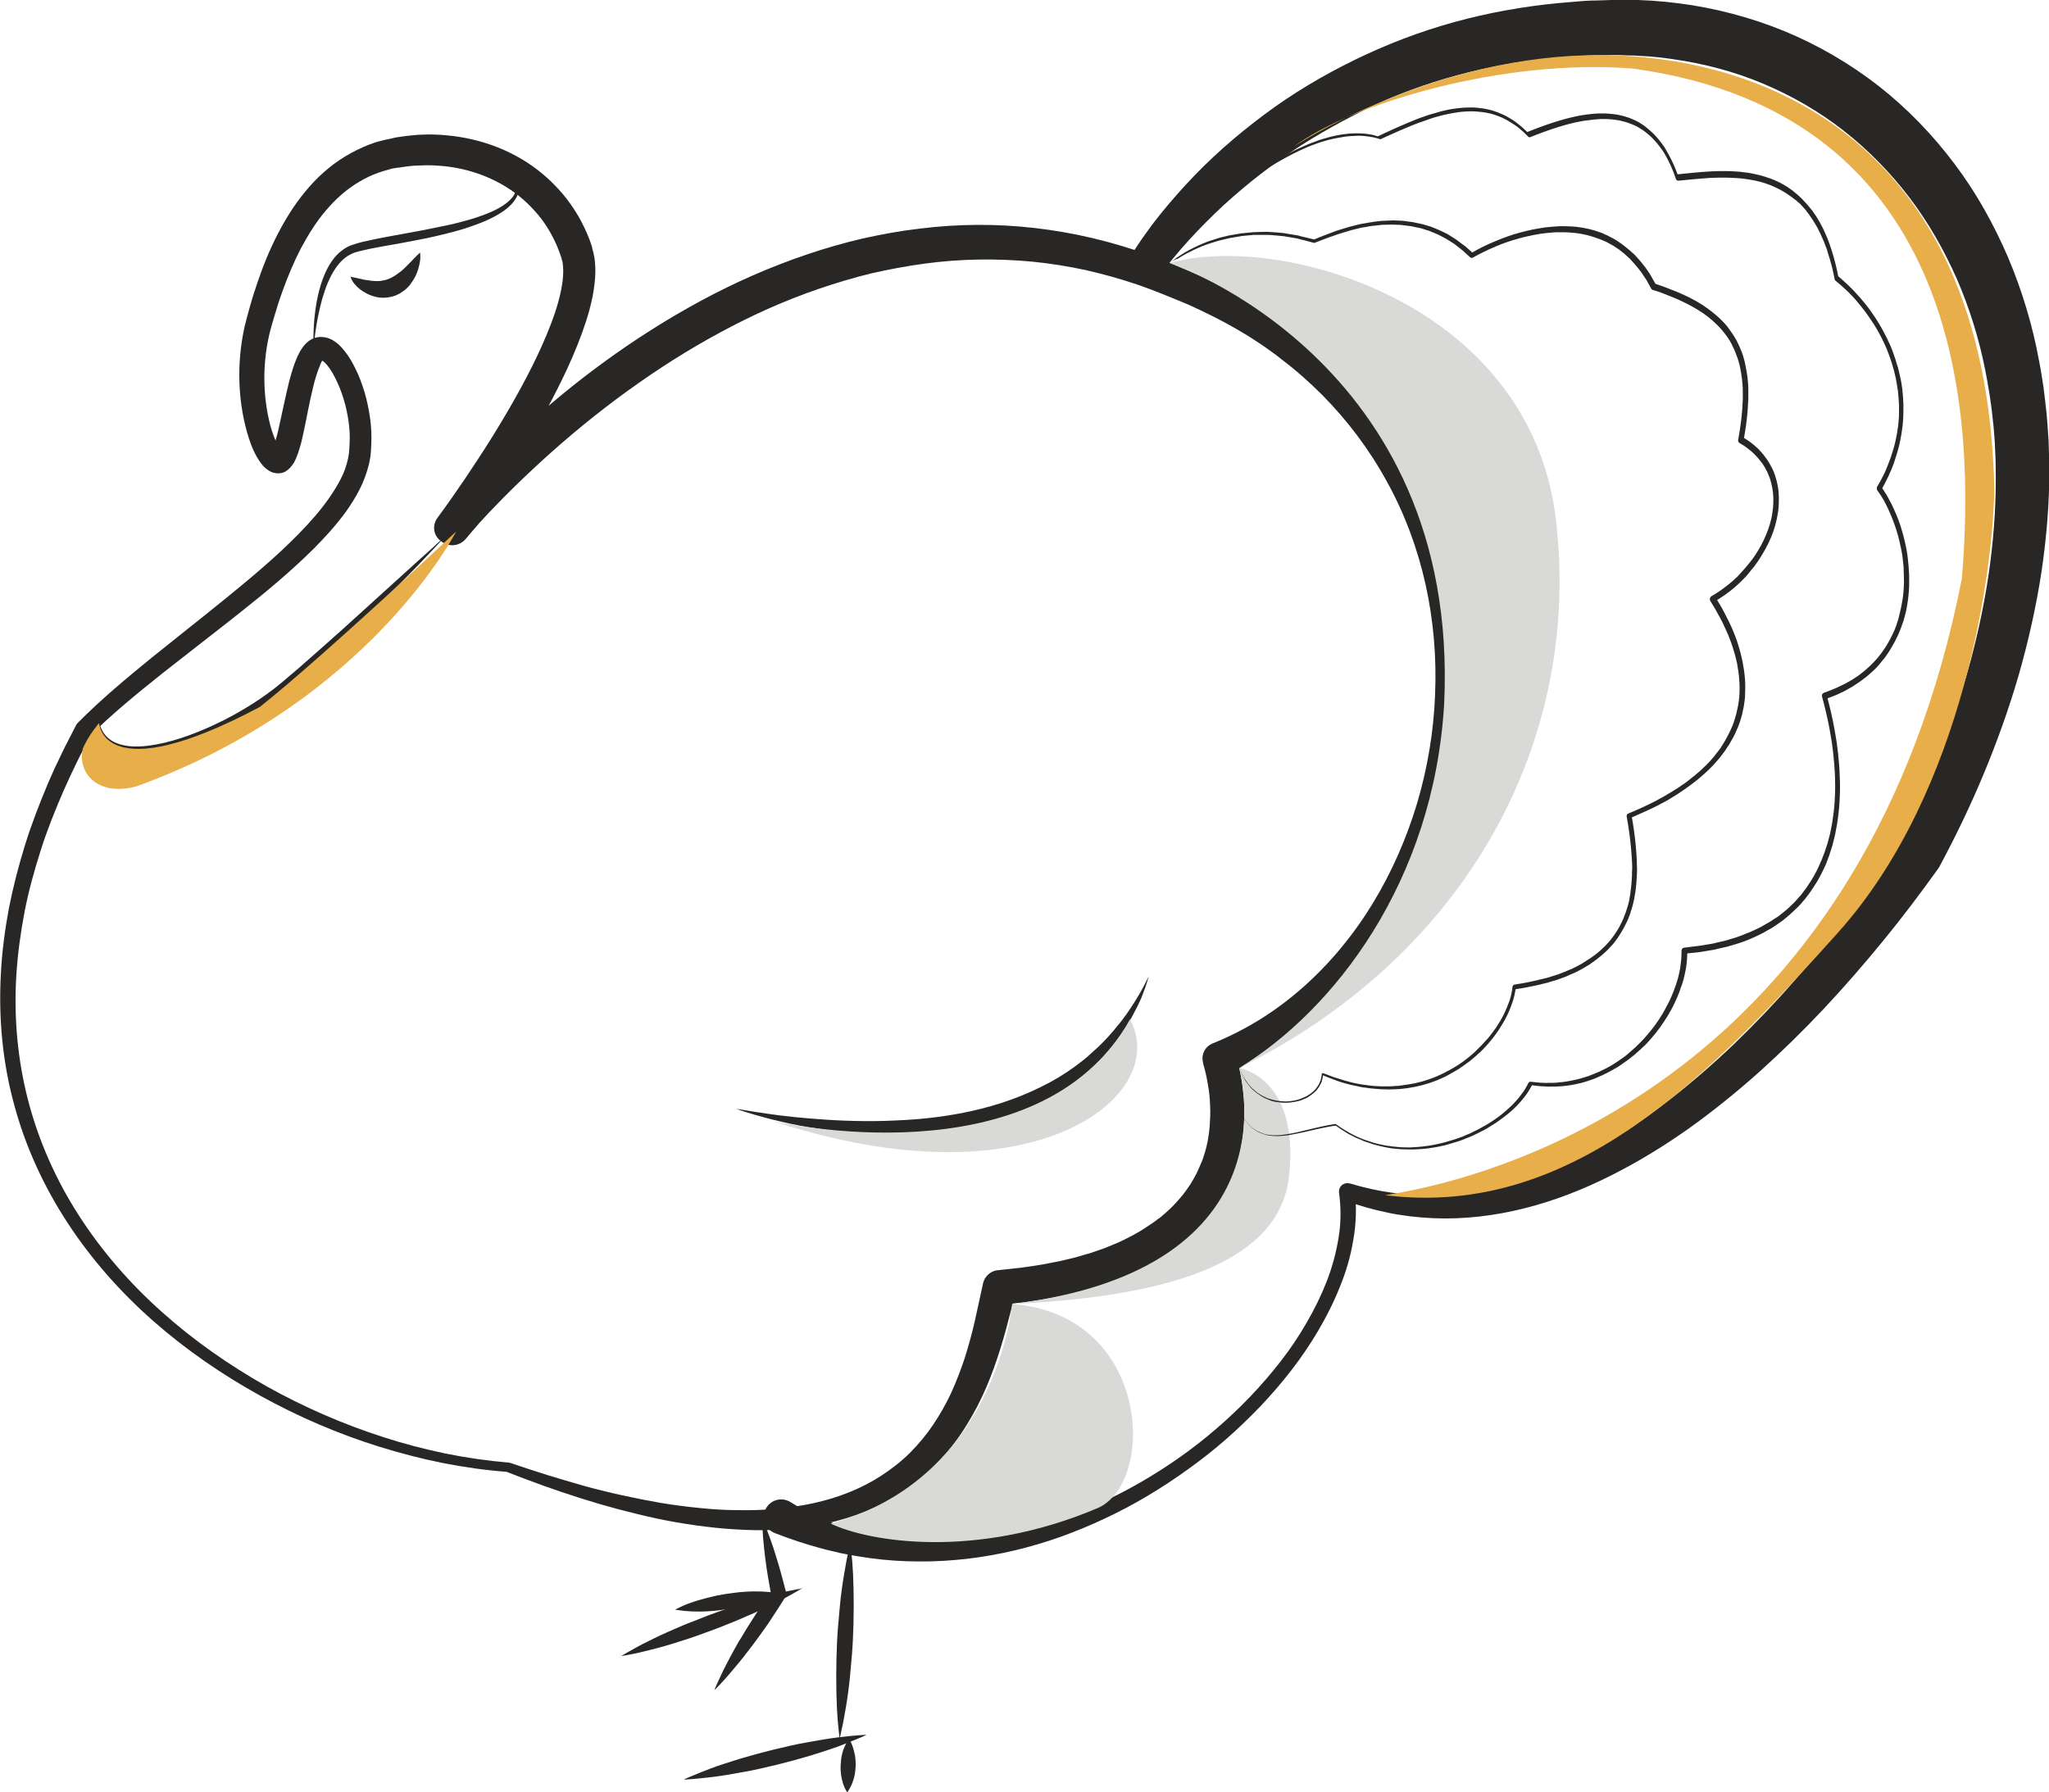 <svg xmlns="http://www.w3.org/2000/svg" xmlns:xlink="http://www.w3.org/1999/xlink" viewBox="0 0 926.2 810.3"><defs><path id="a" d="M0 0h926.2v810.3H0z"/></defs><clipPath id="b"><use xlink:href="#a" overflow="visible"/></clipPath><path clip-path="url(#b)" fill="#282726" d="M197.9 233.9c1.4-1.8 2.8-3.4 4.2-5.1 1.4-1.7 2.8-3.3 4.3-4.9 2.9-3.2 5.8-6.4 8.8-9.5 5.9-6.2 12.1-12.2 18.4-18.1 12.6-11.7 25.8-22.7 39.7-32.8 13.9-10.1 28.5-19.4 43.7-27.6 15.2-8.2 31.1-15.2 47.6-20.8 8.2-2.8 16.6-5.2 25.1-7.2 8.5-1.9 17.1-3.5 25.8-4.5 17.3-2.2 35-2.3 52.3-.3 8.7 1 17.3 2.5 25.8 4.5s16.9 4.5 25.1 7.4c8.2 3 16.3 6.4 23.9 9.8 8 3.7 15.7 7.9 23.1 12.5 14.8 9.3 28.2 20.8 39.7 33.8 11.5 13.1 21 27.8 28.4 43.4 7.4 15.6 12.6 32.1 15.9 48.9 3.2 16.8 4.6 33.9 4 51-.3 8.5-1.1 17.1-2.3 25.5-1.3 8.4-3 16.8-5.3 25.1-4.5 16.5-10.8 32.6-19.1 47.7-8.3 15.1-18.5 29.2-30.7 41.7-6.1 6.3-12.6 12.1-19.6 17.4-7 5.3-14.4 10.2-22.2 14.5l4.2-9.3c1.1 3.7 1.9 7.4 2.5 11.2.6 3.8 1 7.6 1.2 11.4.2 3.8 0 7.7-.3 11.6-.2 1.9-.4 3.9-.8 5.8-.2 1-.3 1.9-.5 2.9l-.7 2.9-.3 1.4-.4 1.4-.9 2.8c-.3.9-.7 1.8-1 2.8-.4.9-.7 1.9-1.1 2.7-.8 1.8-1.6 3.6-2.6 5.3l-1.4 2.6c-.5.8-1 1.7-1.6 2.5-.5.8-1 1.7-1.6 2.5l-1.8 2.4c-1.1 1.6-2.5 3-3.7 4.5-2.6 2.9-5.4 5.6-8.4 8.1l-1.1.9-1.2.9-2.3 1.7c-1.5 1.2-3.2 2.2-4.8 3.2-.8.5-1.6 1.1-2.4 1.5l-2.5 1.4c-1.7.9-3.3 1.9-5 2.6-1.7.8-3.4 1.7-5.1 2.4l-5.2 2.1c-1.7.7-3.5 1.3-5.2 1.9l-2.6.9c-.9.3-1.8.5-2.7.8l-5.3 1.5c-1.8.5-3.6.9-5.3 1.3-3.6.9-7.1 1.5-10.7 2.2-1.8.4-3.6.6-5.4.9l-5.4.8-10.8 1.2 6.9-5.9c-1.5 5.4-2.9 11.3-4.5 17.1-1.6 5.8-3.4 11.7-5.5 17.5-2.1 5.8-4.5 11.5-7.4 17.1-2.9 5.5-6.1 10.9-9.9 16-3.7 5.1-8 9.8-12.7 14.1-4.7 4.3-9.8 8-15.2 11.2-10.9 6.4-22.9 10.5-35 12.6-6.1 1.1-12.2 1.7-18.2 2-6.1.3-12.2.2-18.2-.2-6-.3-12-1-18-1.8-3-.4-5.9-.9-8.9-1.4-3-.5-5.9-1.1-8.8-1.7-2.9-.6-5.8-1.3-8.7-2l-8.7-2.2c-2.9-.8-5.8-1.6-8.6-2.4-2.8-.9-5.7-1.7-8.5-2.6-5.7-1.8-11.3-3.7-16.9-5.7l-8.4-3.1-8.3-3.2.6.1c-9.8-.7-19.5-2.1-29.2-4-9.6-1.9-19.1-4.4-28.5-7.3-18.7-5.8-36.8-13.6-54-23.1-17.2-9.5-33.5-20.7-48.3-33.7-14.8-13-28-27.9-38.8-44.4-10.8-16.5-19.2-34.7-24.3-53.9C1.1 480-.7 460 .4 440.2c.5-9.9 1.8-19.7 3.6-29.4 1.9-9.7 4.4-19.3 7.3-28.7 2.9-9.4 6.5-18.6 10.3-27.7l3-6.8 3.2-6.7 1.6-3.3 1.7-3.3 3.4-6.6c.2-.3.4-.6.7-.9 10.5-10.6 21.8-20 33.2-29.3 11.4-9.2 22.9-18.2 34.2-27.4 11.3-9.2 22.4-18.5 32.4-28.7 5-5.1 9.7-10.4 13.7-16.1 1.9-2.8 3.8-5.7 5.3-8.7 1.6-3 2.6-6.1 3.3-9.1l.4-2.3c.1-.8.1-1.5.2-2.3.1-1.8.2-3.8.2-5.2 0-3.3-.4-6.7-1-10-1.2-6.6-3.5-13.3-6.7-18.9-.8-1.4-1.7-2.7-2.6-3.8-.9-1.1-2-1.9-2.4-2.1 0 0-.1 0-.1-.1h.3c.1 0 .2 0 .2-.1.1 0 .1 0 .2-.1s.1 0 .1 0 0-.1 0 0-.1.1-.2.3c0 .1-.1.2-.2.2-.1.1.1-.1 0 0l-.1.1-.2.3-.3.6c-.1.2-.1.3-.2.5-.1.3-.3.6-.4 1-1.2 2.9-2.2 6.2-3 9.6-.8 3.4-1.6 6.9-2.3 10.5-.7 3.6-1.4 7.2-2.2 10.8-.4 1.8-.8 3.7-1.4 5.6-.3 1-.6 1.9-.9 2.9l-.6 1.5c-.2.6-.4 1.1-.7 1.6l-.4.9-.6.9c-.2.3-.5.7-.8 1l-.4.5-.6.6c-.2.2-.4.4-.7.6l-.6.4-.1.1c-.5.3-1.2.6-1.7.7-.5.1-1 .2-1.4.2-2 .1-3.4-.5-4.4-1.1-1-.6-1.7-1.2-2.2-1.7-.6-.5-1-1.1-1.4-1.6-.8-1-1.4-2-2-3-2.2-3.9-3.4-7.6-4.5-11.4-2.1-7.6-3.2-15.3-3.4-23.1-.2-7.7.5-15.5 2.1-23.2.2-1 .4-1.9.7-2.9l.7-2.8c.5-1.7 1-3.6 1.5-5.4 1-3.6 2.2-7.2 3.4-10.7 2.4-7.1 5.3-14.2 8.8-21 3.5-6.8 7.6-13.5 12.6-19.5 5-6.1 11-11.6 17.9-15.8 3.5-2.1 7.1-3.9 10.9-5.4 1.9-.7 3.8-1.4 5.8-1.8 1-.3 2-.5 3-.7l1.5-.3.7-.2.5-.1.3-.1 2.7-.4c.9-.1 2-.3 3-.4l3-.3c1-.1 2-.2 2.9-.2 3.9-.2 7.9-.1 11.8.3 15.7 1.4 31.4 7.3 43.7 17.8 3.1 2.6 5.9 5.5 8.6 8.6 2.6 3.1 4.9 6.4 7 9.9 2 3.5 3.8 7.2 5.2 10.9l1 2.9.1.4c.1.2 0-.1.1.4v.2l.2.7.2.7c.1.2.1.6.2.9.1.6.3 1.4.4 1.9l.2 1.7c.1 1.1.2 2.3.2 3.3.1 4.4-.5 8.5-1.2 12.4-.8 3.9-1.8 7.7-3 11.4-2.4 7.4-5.3 14.4-8.4 21.2-6.3 13.6-13.6 26.6-21.3 39.2-3.9 6.3-7.8 12.6-11.9 18.7-4.1 6.2-8.2 12.2-12.6 18.4l-12.8-8.9zm-.2.3c4.2-5.7 8.4-11.7 12.4-17.6 4-6 8-12 11.8-18.1 7.6-12.2 14.8-24.7 20.9-37.5 3-6.4 5.8-12.9 8-19.4 1.1-3.3 2-6.5 2.7-9.8.7-3.2 1.1-6.4 1.1-9.3 0-.7-.1-1.4-.1-2.1l-.1-1c0-.3-.1-.5-.1-.8 0-.1 0-.2-.1-.4l-.2-.7-.2-.7v-.2c.1.5 0 0 0 .1l-.1-.3-.8-2.3c-1.1-3.1-2.5-6-4.1-8.9-1.6-2.8-3.4-5.5-5.5-8s-4.4-4.9-6.8-7c-9.9-8.6-22.7-13.8-36-15.1-3.3-.3-6.7-.5-10.1-.3-.8 0-1.7.1-2.5.1s-1.7.1-2.5.2-1.6.1-2.5.3l-2.7.4h-.3c.2 0 0 0 0 0h-.1l-.6.1-1.2.2c-.8.1-1.6.3-2.4.6-1.6.4-3.1.9-4.6 1.4-3.1 1.1-6 2.5-8.8 4.2-5.6 3.3-10.6 7.8-14.9 12.9-4.4 5.1-8 11-11.3 17.1-3.2 6.2-5.9 12.7-8.3 19.3-1.2 3.3-2.3 6.7-3.3 10.1l-1.5 5.1-.7 2.5c-.2.8-.4 1.6-.6 2.5-1.5 6.6-2.2 13.5-2.1 20.4.1 6.9 1 13.7 2.7 20.2.9 3.2 2 6.4 3.4 8.9.3.6.7 1.2 1 1.6.2.2.3.4.4.5.1.1.1.1-.1 0s-.8-.4-1.8-.4c-.2 0-.5 0-.8.1-.3.1-.8.3-1.1.5l.1-.1c-.1.1.5-.3-.3.2-.1 0-.1.1-.2.1l-.1.1.1-.1.1-.2.2-.4c.5-1 1.1-2.6 1.5-4.2.5-1.6.9-3.3 1.3-5 .8-3.4 1.5-7 2.3-10.6.8-3.6 1.6-7.2 2.5-10.9 1-3.7 2-7.4 3.7-11.2.4-.9 1.1-2.2 1.5-2.9l.2-.3.1-.1s.2-.4.2-.3l.6-.9c.4-.6 1-1.2 1.6-1.8.3-.3.7-.6 1.1-.9.4-.3.8-.5 1.3-.8l1.5-.6c.5-.1 1.1-.2 1.6-.3 2.1-.2 4.1.3 5.5 1l.6.3.5.3.9.6c.5.4 1.1.8 1.5 1.2.4.4.9.8 1.3 1.3l1.1 1.3c1.4 1.7 2.6 3.5 3.6 5.3 2 3.6 3.6 7.2 4.8 10.9 1.3 3.7 2.2 7.5 2.9 11.4.7 3.9 1.1 7.7 1.1 11.8 0 2.2-.1 3.8-.2 5.7-.1 1.1-.1 2.1-.3 3.2l-.6 3.1c-1 4-2.4 7.9-4.2 11.4-1.8 3.6-3.9 6.8-6.1 10-4.5 6.2-9.6 11.8-14.9 17.1-10.6 10.5-22 19.9-33.5 29-11.5 9.1-23.1 18-34.5 27-11.4 9.1-22.6 18.2-32.8 28.3l.7-.9-3.4 6.4-1.7 3.2-1.6 3.2-3.1 6.5-3 6.6c-3.8 8.8-7.4 17.7-10.3 26.9-2.9 9.1-5.5 18.4-7.3 27.8-1.8 9.4-3.1 18.9-3.7 28.4-1.2 19.1.5 38.3 5.3 56.8s12.7 36.2 23.1 52.3c10.4 16.1 23.1 30.7 37.5 43.5 14.3 12.8 30.2 23.9 47 33.4 16.8 9.4 34.6 17.2 53 23.1 9.2 3 18.5 5.4 28 7.4 9.4 1.9 19 3.3 28.6 4.1.2 0 .3 0 .5.1h.1l8.4 2.8 8.4 2.7c5.6 1.7 11.3 3.4 16.9 5 2.8.8 5.7 1.5 8.5 2.2 2.8.7 5.7 1.4 8.6 2l8.6 1.8c2.9.5 5.7 1.1 8.6 1.6 2.9.5 5.8.9 8.7 1.3 2.9.4 5.8.7 8.7 1 5.8.6 11.6 1 17.4 1 5.8.1 11.5 0 17.3-.6 5.7-.5 11.4-1.3 16.9-2.5 11.1-2.4 21.7-6.5 30.9-12.5 4.6-3 9-6.4 12.9-10.3 3.9-3.9 7.4-8.1 10.5-12.7 3.1-4.6 5.8-9.4 8.2-14.5 2.3-5.1 4.3-10.3 6.1-15.7 1.7-5.4 3.2-10.9 4.5-16.5 1.3-5.6 2.4-11.3 3.8-17.4.8-3.2 3.5-5.5 6.7-5.8h.2c3.4-.4 6.8-.7 10.1-1.1l5-.7c1.7-.3 3.4-.5 5-.8 3.3-.7 6.7-1.2 9.9-2 1.6-.4 3.3-.8 4.9-1.2l4.8-1.4c.8-.2 1.6-.4 2.4-.7l2.3-.8c1.6-.6 3.2-1 4.7-1.7l4.6-1.9c1.5-.6 2.9-1.4 4.4-2.1 1.5-.7 2.9-1.5 4.3-2.3l2.1-1.2c.7-.4 1.3-.9 2-1.3 1.3-.9 2.7-1.7 4-2.7l1.9-1.4 1-.7.9-.8c2.4-2 4.7-4.2 6.7-6.5 1-1.2 2.1-2.3 3-3.6l1.4-1.9c.5-.6.8-1.3 1.3-1.9.4-.7.8-1.3 1.2-2l1.1-2c.8-1.3 1.3-2.8 2-4.2l.9-2.1c.3-.7.6-1.4.8-2.2l.7-2.2.3-1.1.3-1.1.5-2.3c.2-.8.3-1.5.4-2.3.3-1.5.4-3.1.6-4.7.2-3.1.4-6.3.2-9.5-.1-3.2-.4-6.4-1-9.5-.5-3.2-1.2-6.3-2.1-9.3l-.2-1.2c-.7-3.5 1.2-6.8 4.4-8.1 7.5-3 14.7-6.7 21.5-10.9 6.9-4.3 13.4-9.2 19.5-14.6 12.2-10.8 22.8-23.7 31.4-37.8 8.6-14.1 15.3-29.4 20.1-45.4 4.7-15.9 7.5-32.5 8.1-49.2.7-16.6-.7-33.4-4.3-49.6-3.6-16.2-9.4-31.9-17.4-46.4-7.9-14.5-17.9-27.8-29.4-39.4-5.8-5.8-11.9-11.2-18.4-16.1l-2.4-1.9-2.5-1.8c-1.7-1.2-3.3-2.4-5-3.5l-5.1-3.3-5.2-3.1c-7.1-4.1-14.4-7.7-21.7-11-7.9-3.3-15.3-6.4-23.1-9.1-7.7-2.6-15.6-4.8-23.5-6.6-8-1.7-16-3-24.1-3.8-16.2-1.5-32.5-1.3-48.7.9-8.1 1.1-16.1 2.6-24 4.4-7.9 1.9-15.8 4.3-23.5 6.9-15.5 5.3-30.5 12-45 19.9-14.5 7.8-28.4 16.7-41.8 26.4-13.4 9.7-26.2 20.2-38.5 31.4-6.1 5.6-12.1 11.3-17.9 17.2-2.9 3-5.8 5.9-8.6 9-1.4 1.5-2.8 3-4.1 4.6-1.3 1.5-2.7 3.1-3.9 4.6l-.1.1c-2.8 3.3-7.7 3.8-11.1 1-3.6-2.5-4.1-7.2-1.7-10.5"/><path clip-path="url(#b)" fill="#282726" d="M510.4 117c1.1-1.9 2.2-3.6 3.3-5.3 1.1-1.7 2.2-3.3 3.4-5 2.3-3.3 4.7-6.5 7.2-9.6C529.2 91 534.5 85 540 79.3c11-11.4 23.3-21.7 36.3-31 13-9.2 27-17.1 41.5-23.8 14.5-6.7 29.7-12.1 45.2-16 15.5-3.9 31.4-6.4 47.3-7.6l6-.5c2-.1 4-.2 6-.2l6-.2 3-.1h7.4l1.6.1 6.3.3 6.1.5c2 .2 4.1.5 6.1.7 8.1 1 16.2 2.6 24.2 4.7s15.8 4.7 23.4 7.8c15.3 6.3 29.7 14.7 42.7 24.8 13 10.2 24.5 22.1 34.4 35.3 9.9 13.1 17.9 27.6 24.3 42.5 6.3 15 11 30.6 13.9 46.5.8 4 1.4 7.9 2 11.9.5 4 1 8 1.4 12 .4 4 .6 8 .9 12 .1 4 .3 8 .3 12 .2 16-1.2 31.9-3.5 47.6-2.4 15.7-5.9 31.2-10.2 46.3-4.4 15.2-9.7 30-15.7 44.5s-12.8 28.6-20.2 42.4l-.1.2-.6.9c-7.9 11-16.1 21.9-24.7 32.4-8.6 10.5-17.5 20.8-26.8 30.7-9.3 9.9-19.1 19.5-29.2 28.6-10.2 9.1-20.8 17.7-32 25.7-11.2 7.9-22.9 15.1-35.3 21.3-12.3 6.2-25.3 11.3-38.8 14.7-13.5 3.4-27.4 5.1-41.3 4.5-6.9-.3-13.9-1.1-20.6-2.5-6.8-1.4-13.4-3.3-19.9-5.7l5-4.1c.9 7.5.6 15-.7 22.3-1.2 7.3-3.3 14.4-6.1 21.2-2.7 6.8-6 13.3-9.7 19.6-3.7 6.3-7.8 12.3-12.2 18-4.4 5.7-9.2 11.2-14.1 16.4-5 5.2-10.2 10.2-15.7 15-5.4 4.7-11.1 9.2-17 13.4-5.8 4.2-11.9 8.2-18.1 11.9-12.4 7.4-25.6 13.6-39.2 18.5-13.7 4.9-27.9 8.3-42.4 10-7.2.8-14.6 1.3-21.9 1.2-7.3 0-14.7-.5-22-1.5-3.7-.5-7.3-1.1-10.9-1.8-1.8-.3-3.6-.7-5.4-1.2l-2.7-.6-2.7-.7c-7.2-1.9-14.3-4.3-21.3-7-4.1-1.6-6.1-6.1-4.5-10.2 1.6-4.1 6.1-6.1 10.2-4.5.5.2.9.4 1.4.7 5.7 3.6 11.9 6.6 18.2 9.1l2.4.9 2.4.8c1.6.6 3.2 1.1 4.9 1.6 3.3 1 6.6 1.8 10 2.5 6.7 1.5 13.6 2.3 20.5 2.7 6.9.3 13.8.2 20.8-.5 13.8-1.3 27.5-4.3 40.8-8.8 13.3-4.4 26-10.3 38.2-17.3 12.1-7 23.7-15.1 34.3-24.3 10.6-9.1 20.4-19.3 29-30.4 4.3-5.5 8.2-11.3 11.7-17.4 3.5-6 6.6-12.3 9.1-18.7 2.5-6.4 4.3-13.1 5.4-19.9 1.1-6.7 1.1-13.6.2-20.2-.3-2.1 1.1-4 3.2-4.3.6-.1 1.1 0 1.6.1h.2c6.2 1.9 12.6 3.3 19 4.2 6.4.9 12.8 1.3 19.3 1.2 12.9-.2 25.6-2.4 38-6.2 12.3-3.8 24.2-9 35.5-15.3 11.3-6.3 22.1-13.6 32.4-21.6 10.3-8 20.2-16.6 29.7-25.7 9.4-9.1 18.5-18.6 27.1-28.5 8.6-9.9 17-20 25-30.5 8-10.4 15.7-21.2 23.1-32.1l-.7 1.1c6.7-13.4 12.8-27.1 18.2-41 5.4-13.9 10.1-28.1 14-42.4 3.8-14.4 6.8-28.9 8.7-43.5 1.9-14.6 2.8-29.3 2.5-44 0-3.7-.3-7.3-.4-11-.3-3.6-.5-7.3-1-10.9-.3-3.6-.9-7.2-1.4-10.8-.6-3.6-1.2-7.2-1.9-10.7-2.8-14.2-7.1-28-12.8-41.2-5.8-13.1-12.9-25.6-21.5-36.9-8.6-11.3-18.6-21.5-29.7-30.2-11.1-8.7-23.4-15.8-36.5-21.3-13-5.5-26.9-9.1-41-11.1-1.8-.2-3.5-.5-5.3-.7l-5.3-.5-5.2-.3-1.3-.1h-1.4l-2.9-.1-2.6-.1h-2.7l-5.5.1c-1.8 0-3.7 0-5.5.1l-5.5.3c-14.6.8-29.2 2.8-43.4 6s-28.2 7.6-41.7 13.3C613.4 51 600.4 57.9 588 65.8c-12.3 8-24 17-34.9 27-5.4 5-10.6 10.2-15.6 15.7-2.5 2.7-4.9 5.5-7.2 8.3l-1.7 2.1-1.7 2.2c-1.1 1.4-2.2 2.9-3.1 4.2l-.1.1c-2.4 3.6-7.3 4.5-10.9 2.1-3.4-2.4-4.4-6.9-2.4-10.5m-352 8.1s.7.2 1.9.4c1.2.3 2.7.6 4.5 1 1.8.3 3.8.6 5.7.6 1 0 1.9-.1 2.8-.3.9-.2 1.8-.4 2.6-.8.4-.1.8-.4 1.3-.6.4-.3.8-.4 1.2-.7.8-.5 1.6-1.1 2.4-1.7.4-.3.8-.6 1.2-1 .4-.3.8-.7 1.1-1l2.1-2.1c.7-.7 1.3-1.3 1.8-1.9l1.5-1.5c.8-.8 1.4-1.3 1.4-1.3s.1.7.1 1.9c0 .6 0 1.4-.2 2.2-.1.8-.3 1.8-.6 2.8-.1.5-.3 1-.5 1.6-.2.5-.4 1.1-.7 1.7-.2.6-.6 1.1-.9 1.7-.3.6-.7 1.1-1.1 1.7l-.6.9c-.2.3-.5.5-.7.8-.5.6-1.1 1.1-1.7 1.6-.6.5-1.3.9-2 1.4-.7.4-1.4.8-2.2 1.1-1.5.6-3.2.9-4.8 1-1.6.1-3.2-.1-4.6-.5-2.8-.7-5.1-2.1-6.8-3.4-1.7-1.4-2.8-2.8-3.4-3.8-.5-1.1-.8-1.8-.8-1.8"/><path clip-path="url(#b)" fill="#282726" d="M344.8 687.3c.6 1.3 1.2 2.6 1.7 4 .5 1.3 1 2.7 1.5 4 1 2.7 1.9 5.4 2.7 8.1 1.7 5.4 3.2 10.9 4.6 16.4.2.9.1 1.7-.4 2.4l-.1.2c-1.2 1.8-2.3 3.7-3.5 5.5-1.2 1.8-2.4 3.6-3.6 5.5-1.2 1.8-2.5 3.6-3.8 5.4-1.3 1.8-2.6 3.6-3.9 5.3-.7.9-1.3 1.8-2 2.6-.7.9-1.3 1.7-2 2.6-1.4 1.7-2.7 3.4-4.2 5.1-1.4 1.7-2.9 3.4-4.3 5-1.5 1.6-3 3.3-4.6 4.8.8-2.1 1.8-4.1 2.7-6.1.9-2 1.9-4 2.9-5.9 1-2 2.1-3.9 3.1-5.8.5-1 1.1-1.9 1.6-2.9s1.1-1.9 1.7-2.8c1.1-1.9 2.3-3.8 3.4-5.6 1.2-1.8 2.3-3.7 3.5-5.5 1.2-1.8 2.4-3.7 3.6-5.5 1.2-1.8 2.5-3.6 3.7-5.4l-.5 2.6c-1-5.6-2-11.2-2.7-16.8-.3-2.8-.7-5.7-.9-8.5-.1-1.4-.2-2.8-.3-4.3.1-1.5.1-2.9.1-4.4"/><path clip-path="url(#b)" fill="#282726" d="M362.6 718.1s-.3.2-.8.5c-.6.3-1.4.9-2.4 1.4-2.1 1.2-5.1 2.9-8.8 4.7-3.7 1.9-8 3.9-12.7 5.9-2.3 1-4.8 2.1-7.3 3.1s-5 2-7.6 3c-2.6.9-5.1 1.9-7.7 2.8-2.5.9-5 1.7-7.5 2.5-4.9 1.6-9.5 2.9-13.5 3.9s-7.3 1.8-9.7 2.2c-1.2.3-2.1.4-2.8.5-.6.1-1 .2-1 .2s.3-.2.8-.5c.6-.3 1.4-.9 2.4-1.4 2.1-1.2 5.1-2.9 8.8-4.7 3.7-1.9 8-3.9 12.7-5.9 2.3-1 4.8-2.1 7.3-3 2.5-1 5-2 7.6-3 2.6-.9 5.1-1.9 7.7-2.8 2.5-.9 5-1.7 7.5-2.5 4.9-1.6 9.5-2.9 13.5-3.9s7.3-1.8 9.7-2.2c1.2-.3 2.1-.4 2.8-.5.6-.3 1-.3 1-.3"/><path clip-path="url(#b)" fill="#282726" d="M305.2 727.8s.7-.4 1.9-1 3-1.4 5.1-2.1c2.1-.8 4.6-1.5 7.3-2.2 1.4-.3 2.8-.7 4.2-1 1.4-.3 2.9-.5 4.4-.8 1.5-.2 2.9-.4 4.4-.6 1.5-.2 2.9-.3 4.3-.4 2.8-.2 5.4-.2 7.7-.1s4.2.3 5.5.5c1.3.2 2.1.4 2.1.4s-.7.4-1.9 1-3 1.4-5.1 2.1c-2.1.8-4.6 1.5-7.3 2.2-1.4.3-2.8.7-4.2.9-1.4.3-2.9.5-4.4.8-1.5.2-2.9.4-4.4.6-1.5.2-2.9.3-4.3.4-2.8.2-5.4.2-7.7.1s-4.2-.3-5.5-.5c-1.4-.1-2.1-.3-2.1-.3m79.2-30s.1.3.1 1c.1.7.2 1.6.3 2.8.3 2.4.6 5.9.8 10.1.2 4.2.3 9 .3 14.2 0 2.6-.1 5.3-.1 8-.1 2.7-.2 5.5-.3 8.2-.2 2.8-.3 5.5-.6 8.2-.2 2.7-.5 5.4-.7 7.9-.5 5.2-1.2 10-1.9 14.1s-1.3 7.5-1.9 9.9c-.2 1.2-.5 2.1-.6 2.8-.2.6-.3 1-.3 1s-.1-.3-.1-1c-.1-.7-.2-1.6-.3-2.8-.3-2.4-.6-5.9-.8-10.1-.2-4.2-.3-9-.3-14.2 0-2.6.1-5.3.1-8 .1-2.7.2-5.5.3-8.2.2-2.8.3-5.5.6-8.2.2-2.7.5-5.4.7-7.9.5-5.2 1.2-10 1.9-14.1s1.3-7.5 1.9-9.9c.2-1.2.5-2.1.6-2.8.2-.6.3-1 .3-1"/><path clip-path="url(#b)" fill="#282726" d="M391.7 784.4s-.3.1-.9.4c-.6.3-1.4.7-2.5 1.1-2.2.9-5.3 2.2-9 3.6-3.8 1.4-8.2 2.8-13 4.3-2.4.7-4.9 1.4-7.4 2.1-2.5.7-5.1 1.3-7.7 2-2.6.6-5.2 1.2-7.7 1.8-2.6.6-5.1 1.1-7.5 1.5-4.9.9-9.5 1.7-13.5 2.2-4 .5-7.3.8-9.7 1-1.2.1-2.1.1-2.7.2h-1s.3-.1.9-.4c.6-.3 1.4-.7 2.5-1.1 2.2-.9 5.3-2.2 9-3.6 3.8-1.4 8.2-2.8 13-4.3 2.4-.7 4.9-1.4 7.4-2.1 2.5-.7 5.1-1.3 7.7-2 2.6-.6 5.2-1.2 7.7-1.8 2.6-.6 5.1-1.1 7.5-1.5 4.9-.9 9.5-1.7 13.5-2.2 4-.5 7.3-.8 9.7-1 1.2-.1 2.1-.1 2.7-.2h1"/><path clip-path="url(#b)" fill="#282726" d="M383.6 786s.1.1.2.3c.1.2.3.4.5.8.4.7.8 1.6 1.2 2.8.4 1.2.7 2.5 1 3.9.2 1.4.3 3 .3 4.5-.1 1.5-.2 3-.5 4.4-.3 1.4-.7 2.7-1.2 3.9-.5 1.1-1 2.1-1.4 2.7-.2.3-.4.6-.5.8-.1.2-.2.3-.2.3s-.1-.1-.2-.3c-.1-.2-.3-.4-.5-.8-.4-.7-.8-1.6-1.2-2.8-.4-1.2-.7-2.5-.9-3.9-.2-1.4-.3-3-.2-4.5.1-1.5.2-3 .5-4.4.3-1.4.7-2.7 1.2-3.8.5-1.1 1-2.1 1.4-2.7.2-.3.4-.6.5-.8-.1-.3 0-.4 0-.4m-50.9-284.7s.8.2 2.4.4c1.5.3 3.8.6 6.7 1.1 2.9.5 6.4.9 10.5 1.5 4.1.5 8.6 1 13.6 1.4 5 .4 10.4.8 16.1 1 5.7.2 11.8.3 18 .1 6.2-.2 12.6-.5 19.1-1.2 6.5-.7 13-1.7 19.4-3.1 6.4-1.4 12.8-3.2 18.8-5.4 6.1-2.2 11.8-4.8 17.2-7.7 5.4-2.9 10.3-6.2 14.7-9.7 1.1-.9 2.2-1.7 3.2-2.7l3-2.7c1-.9 1.9-1.8 2.8-2.7.9-.9 1.8-1.8 2.6-2.7 1.6-1.8 3.2-3.6 4.6-5.4 1.5-1.7 2.7-3.5 3.9-5.1 2.3-3.3 4.2-6.3 5.7-8.9.7-1.3 1.4-2.4 1.9-3.4s1-1.9 1.3-2.6c.7-1.4 1.1-2.1 1.1-2.1s-.3.8-.7 2.3c-.3.8-.5 1.7-.9 2.8-.4 1.1-.9 2.3-1.4 3.7-.5 1.4-1.3 2.9-2 4.5-.8 1.6-1.7 3.3-2.7 5.2-1.1 1.8-2.1 3.7-3.4 5.7-1.3 2-2.7 4-4.3 6-.8 1-1.6 2-2.5 3.1-.9 1-1.8 2-2.7 3.1-.9 1-2 2-3 3s-2.1 2-3.2 3-2.3 1.9-3.4 2.9c-1.2 1-2.4 1.9-3.6 2.9l-3.9 2.7c-1.3.8-2.7 1.8-4.1 2.6-5.6 3.3-11.6 6.3-18 8.7-6.4 2.4-13 4.3-19.7 5.7-6.7 1.4-13.5 2.4-20.2 3-6.7.6-13.3.7-19.7.6-6.4-.1-12.5-.6-18.3-1.1-5.8-.5-11.3-1.4-16.3-2.2-5-.8-9.6-1.8-13.6-2.8-4-.9-7.5-1.9-10.3-2.7-2.8-.8-5-1.5-6.5-2s-2.2-.8-2.2-.8"/><path clip-path="url(#b)" fill="#D9D9D8" d="M349.5 506.9s120 28 161.3-46c18.7 34.7-44 84.7-161.3 46m179.3-388s131.3 44 124 199.3c-4.7 80.7-50 138.7-92.7 164.7 103.3-51.3 154.7-148 143.3-247.3-11.3-99.3-125.3-130.7-174.6-116.7m31.3 364s27.3 90.7-102.7 106.7c56-2.7 120.7-13.3 125.3-58 4.8-44.7-22.6-48.7-22.6-48.7M457.5 589.6s-6.7 78.7-82 99.3c16.7 8 65.3 16.7 121.3-7.3 26-12.7 22.7-87.3-39.3-92"/><path clip-path="url(#b)" fill="#282726" d="M201.5 242.3s-.5.6-1.5 1.6c-1 1.1-2.4 2.6-4.3 4.6-3.7 4-9.1 9.6-15.7 16.2-3.3 3.3-6.9 6.9-10.7 10.6-3.8 3.7-7.9 7.7-12.1 11.7-4.3 4-8.6 8.1-13.2 12.2s-9.2 8.2-14 12.3c-4.8 4.1-10 7.7-15.3 10.9-5.3 3.2-10.8 6-16.1 8.4-5.4 2.4-10.8 4.4-16 5.8-5.2 1.5-10.3 2.5-15 2.9-4.7.4-9.2.1-13-1.1-1.9-.6-3.6-1.4-4.9-2.4-1.4-1-2.4-2.2-3.2-3.4-1.5-2.4-1.9-4.6-2-6.1-.1-.7-.1-1.3-.1-1.7v-.6s0 .2.1.6c0 .4.1.9.3 1.6.3 1.4.9 3.5 2.5 5.6 1.6 2.1 4.3 4 7.9 4.8 3.6.9 7.8.9 12.3.3 9.1-1.2 19.4-4.7 29.8-9.6 5.2-2.4 10.4-5.3 15.6-8.5 5.1-3.2 10.1-6.7 14.8-10.7 4.8-4 9.4-8 14-12.1s9.1-8 13.4-11.9c8.6-7.8 16.7-15.1 23.6-21.4 6.9-6.3 12.7-11.5 16.7-15.1 3.7-3.5 6.1-5.5 6.1-5.5m327.3-123.4c1.1-.9 2.2-1.8 3.4-2.6 1.2-.8 2.4-1.5 3.6-2.3 1.3-.7 2.5-1.4 3.8-2 1.3-.6 2.6-1.3 3.9-1.8 1.3-.5 2.6-1.1 4-1.5 1.4-.4 2.7-.9 4.1-1.3l4.2-1 4.2-.7 1.1-.2 1.1-.1 2.1-.2 2.1-.2c.7-.1 1.4 0 2.2-.1l4.3-.1c1.4.1 2.9.2 4.3.3l2.2.2c.7 0 1.4.2 2.1.3l4.3.7 1.1.2 1 .3 2.1.5 4.2 1h-.3l4.5-1.8c1.5-.6 3-1.1 4.5-1.7.8-.3 1.5-.6 2.3-.8l2.3-.7 2.3-.7c.8-.2 1.6-.4 2.3-.6 1.6-.4 3.1-.8 4.7-1 1.6-.3 3.2-.6 4.8-.8 1.6-.2 3.2-.4 4.8-.4 1.6-.1 3.2-.2 4.8-.1l2.4.1c.8 0 1.6.2 2.4.3l2.4.3 2.4.5c.8.2 1.6.3 2.4.5l2.3.7c1.6.4 3 1.1 4.5 1.7.8.3 1.5.7 2.2 1l2.2 1.1c1.4.8 2.7 1.7 4.1 2.6 1.3 1 2.6 2 3.9 2.9l3.6 3.2-1.1-.1c3.4-2 7-3.8 10.7-5.3 1.8-.8 3.7-1.5 5.6-2.2 1.9-.7 3.8-1.3 5.7-1.8 1.9-.5 3.8-1 5.8-1.4 2-.4 3.9-.7 5.9-1 2-.2 4-.4 6-.5 2-.1 4 0 6 .1 1 0 2 .2 3 .3 1 .1 2 .3 3 .5l1.5.3 1.5.4 1.5.4 1.4.5c1 .3 1.9.6 2.8 1.1.9.4 1.9.8 2.7 1.3.9.5 1.8.9 2.7 1.5l2.5 1.7 2.4 1.9c.8.6 1.5 1.3 2.3 2 .4.3.8.7 1.1 1l1 1.1c.7.8 1.4 1.5 2 2.3l1.9 2.4c.6.8 1.1 1.7 1.7 2.5l.8 1.3.7 1.3 1.5 2.6-.7-.6c1.8.6 3.6 1.2 5.4 1.9 1.8.7 3.6 1.4 5.3 2.1 3.5 1.5 7 3.2 10.2 5.2.8.5 1.6 1 2.4 1.6.8.6 1.6 1.1 2.3 1.7 1.5 1.2 3 2.4 4.4 3.8l1 1 1 1.1c.7.7 1.2 1.5 1.8 2.3.6.8 1.1 1.6 1.7 2.4.5.8 1 1.7 1.5 2.5.9 1.7 1.7 3.5 2.4 5.3l.5 1.4.4 1.4c.3.9.5 1.9.7 2.8.4 1.9.7 3.8 1 5.7.2 1.9.4 3.8.4 5.8v2.9c0 1 0 1.9-.1 2.9-.1 1.9-.2 3.8-.4 5.7-.2 1.9-.4 3.8-.7 5.7-.3 1.9-.6 3.8-.9 5.6l-.7-1.5 2.4 1.5c.8.5 1.5 1.1 2.3 1.7.8.6 1.5 1.3 2.2 1.9.7.6 1.3 1.4 2 2.1.6.7 1.2 1.5 1.8 2.3.6.8 1.1 1.6 1.6 2.4.5.9.9 1.7 1.4 2.6.4.9.8 1.8 1.1 2.7.6 1.8 1.1 3.7 1.4 5.6.2 1 .3 1.9.3 2.9l.1 1.4v1.4c0 1 0 1.9-.1 2.9 0 1-.2 1.9-.3 2.9-.3 1.9-.7 3.8-1.2 5.6-1 3.7-2.5 7.2-4.3 10.5-.9 1.7-1.9 3.3-2.9 4.9-.5.8-1.1 1.6-1.6 2.3-.5.8-1.1 1.5-1.7 2.2-.6.7-1.2 1.5-1.8 2.2l-.9 1.1-1 1c-.7.7-1.3 1.4-2 2-.7.6-1.4 1.3-2.1 1.9-1.4 1.2-2.9 2.4-4.5 3.5-.8.5-1.6 1.1-2.4 1.6l-2.4 1.5.5-2.1c1.4 2.3 2.8 4.5 4 6.9.6 1.2 1.2 2.4 1.8 3.5.6 1.2 1.1 2.4 1.7 3.6.5 1.2 1 2.4 1.5 3.7.5 1.2.9 2.5 1.3 3.8.4 1.3.8 2.6 1.1 3.8l.9 3.9c.5 2.6.9 5.3 1.1 7.9.2 2.7.1 5.4 0 8-.1 1.3-.3 2.7-.5 4-.3 1.3-.5 2.6-.8 3.9-.7 2.6-1.5 5.2-2.7 7.6l-.8 1.8c-.3.6-.6 1.2-1 1.8l-1 1.8c-.3.6-.7 1.1-1.1 1.7l-1.1 1.7c-.4.5-.8 1.1-1.2 1.6l-1.2 1.6c-.4.5-.9 1-1.3 1.5-1.7 2-3.6 3.9-5.6 5.7l-3 2.6-3.1 2.4c-1 .8-2.2 1.5-3.2 2.3-1.1.7-2.2 1.5-3.3 2.2l-3.4 2.1c-1.1.7-2.3 1.3-3.5 1.9-2.3 1.3-4.7 2.4-7.1 3.5-2.4 1.1-4.8 2.1-7.2 3.2l.8-1.4c.4 2.3.8 4.5 1.1 6.8.3 2.3.6 4.5.8 6.8.2 2.3.4 4.6.5 6.9 0 1.1 0 2.3.1 3.5 0 1.2 0 2.3-.1 3.5-.1 2.3-.3 4.6-.6 6.9l-.3 1.7-.3 1.7c-.2 1.1-.5 2.3-.8 3.4-.3 1.1-.7 2.2-1 3.3-.4 1.1-.8 2.2-1.3 3.3-1 2.1-2.1 4.2-3.4 6.2-.6 1-1.3 2-2 2.9l-1.1 1.4-1.2 1.3c-.4.4-.8.9-1.2 1.3l-1.3 1.2c-.8.8-1.7 1.5-2.7 2.3-.9.8-1.8 1.4-2.8 2.1-.5.3-.9.7-1.4 1l-1.5.9-1.5.9-1.5.8c-1 .5-2 1.1-3.1 1.5-1.1.4-2.1 1-3.2 1.4l-3.2 1.2c-1.1.4-2.2.7-3.3 1l-1.6.5-1.7.4c-1.1.3-2.2.6-3.3.8l-3.4.7c-2.2.5-4.5.8-6.8 1.2l.8-.9c-.3 2.3-.8 4.6-1.6 6.9-.8 2.2-1.6 4.4-2.7 6.4-1 2.1-2.3 4.1-3.5 6-.7.9-1.3 1.9-2 2.8-.7.9-1.4 1.8-2.2 2.7-.8.9-1.5 1.8-2.3 2.6-.8.8-1.6 1.7-2.5 2.4l-1.3 1.2-1.3 1.1c-.4.4-.9.7-1.3 1.1l-1.4 1c-.9.7-1.9 1.4-2.8 2-.9.7-1.9 1.2-2.9 1.8-1 .6-2 1.1-3 1.7-1 .6-2.1 1-3.1 1.5s-2.1.9-3.2 1.3-2.2.8-3.3 1.1c-.6.2-1.1.3-1.7.5l-1.7.4-1.7.4-1.7.3c-1.1.2-2.3.4-3.4.5-1.1.1-2.3.3-3.4.3-1.2 0-2.3.1-3.5.1l-3.5-.1c-2.3-.2-4.6-.3-6.9-.7l-1.7-.2-1.7-.4c-1.1-.3-2.3-.4-3.4-.7l-3.3-.9c-1.1-.3-2.2-.7-3.3-1.1l-1.6-.6c-.5-.2-1.1-.4-1.6-.6l-3.2-1.3.6-.3c-.1 1.1-.3 2.2-.6 3.2l-.3.8-.4.7c-.2.5-.5.9-.8 1.4-.3.5-.7.8-1 1.3-.4.4-.8.8-1.2 1.1-.8.7-1.7 1.3-2.6 1.9-.5.3-.9.5-1.4.7l-1.5.6c-1 .4-2 .6-3.1.8-1 .2-2.1.3-3.2.4h-1.6c-.5 0-1.1-.1-1.6-.1-.5-.1-1.1-.2-1.6-.2-.5-.1-1-.2-1.6-.3-.5-.1-1-.3-1.5-.5l-1.5-.6c-1-.4-1.9-.9-2.8-1.5-.9-.6-1.8-1.2-2.6-1.9-.4-.3-.8-.7-1.2-1.1-.4-.4-.8-.7-1.1-1.2-.7-.8-1.3-1.7-1.9-2.5-.5-.9-1.1-1.8-1.5-2.8-.5-.9-.8-1.9-1.2-2.9.4 1 .8 2 1.3 2.9.4 1 1 1.8 1.6 2.7.6.9 1.2 1.7 1.9 2.5.3.4.7.8 1.1 1.1.4.4.8.7 1.2 1.1.8.7 1.7 1.3 2.6 1.8.9.5 1.8 1 2.8 1.4.5.2 1 .4 1.5.5.5.1 1 .3 1.5.4l1.5.3c.5.1 1 .1 1.6.2.5 0 1 .1 1.6.1h1.6c1-.1 2.1-.2 3.1-.4s2-.5 3-.9c.5-.2 1-.4 1.4-.6.5-.2.9-.4 1.4-.7.9-.5 1.7-1.1 2.5-1.8.4-.3.7-.7 1.1-1.1.3-.4.7-.8.9-1.2.3-.4.6-.9.8-1.3l.3-.7.3-.7c.3-1 .5-2 .6-3 0-.2.2-.4.4-.4h.1l3.2 1.2c.5.2 1.1.4 1.6.6l1.6.5c1.1.3 2.2.7 3.2 1l3.3.9c1.1.3 2.2.5 3.3.7l1.7.3 1.7.2c2.2.4 4.5.5 6.8.6h3.4c1.1 0 2.3-.1 3.4-.2 1.1 0 2.2-.2 3.4-.4 1.1-.1 2.2-.3 3.3-.5l1.7-.3 1.6-.4 1.6-.4 1.6-.5c1.1-.3 2.1-.7 3.2-1.1 1.1-.4 2.1-.8 3.1-1.3s2.1-.9 3-1.5c1-.5 2-1 3-1.6 1-.6 1.9-1.1 2.9-1.8.9-.6 1.9-1.3 2.8-2l1.3-1c.4-.4.9-.7 1.3-1.1l1.3-1.1 1.2-1.2 2.4-2.4c.8-.8 1.5-1.7 2.3-2.5.8-.8 1.4-1.8 2.1-2.6.7-.9 1.3-1.8 2-2.7 1.2-1.9 2.4-3.8 3.4-5.8s1.8-4.1 2.6-6.2c.7-2.1 1.2-4.3 1.4-6.5.1-.4.4-.8.8-.9 2.2-.4 4.5-.7 6.7-1.2l3.3-.7c1.1-.3 2.2-.6 3.3-.8l1.6-.4 1.6-.5c1.1-.3 2.1-.7 3.2-1l3.1-1.2c1-.4 2-.9 3.1-1.3 1-.4 2-1 3-1.5l1.5-.8 1.4-.9 1.4-.9c.5-.3.9-.6 1.4-.9.9-.6 1.8-1.3 2.7-2 .9-.7 1.7-1.4 2.5-2.2l1.2-1.1c.4-.4.7-.8 1.1-1.2l1.1-1.2 1-1.3c.7-.9 1.3-1.8 1.9-2.7 1.2-1.8 2.2-3.8 3.1-5.8.4-1 .8-2.1 1.2-3.1.3-1.1.7-2.1 1-3.2.3-1.1.6-2.1.7-3.2l.3-1.6.2-1.7c.3-2.2.5-4.4.6-6.7 0-1.1 0-2.2.1-3.4 0-1.1 0-2.2-.1-3.4-.1-2.2-.3-4.5-.5-6.7s-.5-4.5-.8-6.7c-.3-2.2-.7-4.5-1.1-6.7-.1-.6.2-1.2.8-1.4 2.4-1 4.8-2 7.1-3.1s4.7-2.2 6.9-3.5c1.1-.6 2.3-1.2 3.4-1.9l3.3-2c1.1-.6 2.2-1.4 3.2-2.1 1.1-.7 2.1-1.4 3.1-2.2l3-2.4 2.9-2.5c1.9-1.8 3.7-3.5 5.3-5.5.4-.5.9-.9 1.2-1.5l1.2-1.5c.4-.5.8-1 1.1-1.5l1-1.6c.3-.5.7-1.1 1-1.6l.9-1.7c.3-.6.6-1.1.9-1.7l.8-1.7c1.1-2.3 1.8-4.7 2.5-7.2.3-1.2.5-2.5.8-3.7.2-1.3.4-2.5.5-3.8.2-2.5.2-5.1 0-7.6-.1-2.5-.6-5.1-1-7.6-.3-1.2-.6-2.5-.9-3.7-.4-1.2-.7-2.5-1.1-3.7-.4-1.2-.8-2.4-1.3-3.6-.4-1.2-1-2.4-1.5-3.6-.5-1.2-1.1-2.3-1.6-3.5-.6-1.1-1.1-2.3-1.8-3.4-1.2-2.3-2.5-4.5-3.9-6.7-.4-.7-.2-1.6.5-2.1l2.3-1.4c.8-.5 1.5-1 2.2-1.5 1.5-1.1 2.9-2.1 4.3-3.3.7-.6 1.4-1.2 2-1.8.7-.6 1.3-1.2 1.9-1.9l.9-1 .9-1c.6-.7 1.2-1.3 1.8-2.1.6-.7 1.1-1.4 1.7-2.1.5-.7 1.1-1.4 1.6-2.2 1-1.5 1.9-3 2.8-4.6 1.7-3.2 3.1-6.5 4.1-9.9.5-1.7.9-3.5 1.1-5.2.1-.9.3-1.8.3-2.7.1-.9.1-1.8.1-2.7v-1.3l-.1-1.3c0-.9-.2-1.8-.3-2.6-.3-1.7-.7-3.4-1.3-5.1-.3-.8-.7-1.6-1-2.4-.4-.8-.8-1.6-1.2-2.3-.5-.7-.9-1.5-1.5-2.2-.6-.7-1.1-1.4-1.7-2.1-.6-.6-1.2-1.3-1.8-1.9-.7-.6-1.3-1.2-2-1.7s-1.4-1.1-2.1-1.6l-2.3-1.4c-.5-.3-.7-.9-.6-1.4.3-1.8.7-3.7.9-5.5.3-1.8.5-3.7.7-5.5.2-1.9.3-3.7.4-5.6.1-.9.1-1.9.1-2.8v-2.8c0-1.9-.2-3.7-.4-5.5-.2-1.8-.5-3.6-.9-5.4-.2-.9-.4-1.8-.7-2.7l-.4-1.3-.5-1.3c-.6-1.7-1.4-3.4-2.2-5-.4-.8-.9-1.6-1.4-2.4-.5-.7-1-1.5-1.6-2.2-.6-.7-1.1-1.5-1.7-2.1l-.9-1-1-1c-1.3-1.3-2.7-2.5-4.1-3.6-.7-.5-1.5-1.1-2.2-1.6-.8-.5-1.5-1-2.3-1.5-3.1-1.9-6.5-3.6-9.9-5.1-1.7-.7-3.4-1.4-5.2-2.1-1.7-.7-3.5-1.3-5.3-1.8-.3-.1-.6-.3-.7-.6L745 128l-.7-1.3-.8-1.2c-.5-.8-1.1-1.6-1.6-2.4l-1.8-2.3c-.6-.8-1.3-1.4-1.9-2.2l-1-1.1c-.3-.4-.7-.7-1-1-.7-.6-1.4-1.3-2.1-1.9l-2.3-1.8-2.4-1.6c-.8-.5-1.7-.9-2.5-1.4-.8-.5-1.7-.8-2.6-1.2-.9-.4-1.8-.7-2.7-1l-1.4-.5-1.4-.4-1.4-.4c-.5-.1-.9-.2-1.4-.3-.9-.2-1.9-.4-2.8-.5-1-.1-1.9-.3-2.9-.3-1.9-.2-3.8-.2-5.8-.2-1.9 0-3.9.2-5.8.4s-3.8.5-5.7.9c-1.9.4-3.8.8-5.7 1.3-1.9.5-3.7 1.1-5.6 1.7-1.8.6-3.7 1.3-5.5 2.1-3.6 1.5-7.1 3.2-10.5 5.1-.4.2-.8.1-1.1-.1l-3.5-3.2c-1.2-1-2.5-1.9-3.7-2.9-1.3-.8-2.6-1.7-4-2.5l-2.1-1.1c-.7-.4-1.4-.7-2.1-1-1.5-.6-2.9-1.3-4.4-1.7l-2.2-.7c-.7-.2-1.5-.4-2.3-.5l-2.3-.5-2.3-.3c-.8-.1-1.6-.2-2.3-.3l-2.4-.1c-1.6-.1-3.1 0-4.7 0s-3.1.2-4.7.4c-1.6.1-3.1.4-4.7.7-1.6.2-3.1.6-4.6 1-.8.2-1.5.3-2.3.6l-2.3.7-2.3.7c-.8.2-1.5.5-2.3.8-1.5.5-3 1-4.5 1.6l-4.4 1.7h-.3l-4.1-1.1-2.1-.5-1-.3-1-.2-4.2-.7c-.7-.1-1.4-.3-2.1-.3l-2.1-.2c-1.4-.1-2.8-.3-4.3-.3h-6.4l-2.1.2-2.1.2-1.1.1-1.1.2-4.2.7-4.2 1c-1.4.3-2.7.8-4.1 1.2-1.4.4-2.7.9-4 1.4-1.3.5-2.6 1.1-3.9 1.7-1.3.6-2.6 1.3-3.8 1.9-1.2.7-2.5 1.4-3.7 2.2-1.2.2-2.4 1-3.5 1.9"/><path clip-path="url(#b)" fill="#282726" d="M559.5 84.9c2.2-1.9 4.5-3.6 6.9-5.4 2.4-1.7 4.8-3.3 7.2-4.9 4.9-3.1 10-6 15.3-8.3 1.3-.6 2.7-1.2 4-1.7 1.4-.5 2.7-1 4.1-1.5l2.1-.6 2.1-.6c1.4-.3 2.8-.7 4.3-.9 1.4-.3 2.9-.4 4.4-.6l2.2-.1h2.2c.7 0 1.5.1 2.2.1.7.1 1.5.1 2.2.3.7.1 1.5.2 2.2.4l2.1.6h-.3c5.5-2.6 11-5.1 16.7-7.4 1.4-.6 2.8-1.1 4.3-1.6 1.4-.5 2.9-1 4.4-1.4 1.5-.4 2.9-.9 4.4-1.2 1.5-.4 3-.7 4.5-.9 1.5-.2 3-.4 4.6-.5 1.5-.1 3.1-.1 4.6-.1l2.3.2c.8.1 1.5.2 2.3.3 1.5.3 3 .6 4.5 1.1 1.5.5 2.9 1.1 4.3 1.7.7.3 1.4.7 2.1 1.1.7.4 1.3.8 2 1.2 1.3.8 2.5 1.8 3.7 2.8.6.5 1.2 1 1.7 1.5l1.7 1.6-.9-.2c6.4-2.6 12.8-4.9 19.5-6.6 1.7-.4 3.4-.8 5.1-1.1 1.7-.3 3.4-.5 5.2-.7l2.6-.2h2.6c1.7 0 3.5.2 5.2.4.9.1 1.7.3 2.6.5.9.2 1.7.4 2.5.7 1.7.5 3.3 1.2 4.9 2 .8.4 1.5.9 2.3 1.4.7.5 1.5 1 2.1 1.6 1.4 1.1 2.7 2.3 3.9 3.6 1.2 1.3 2.3 2.7 3.3 4.1.5.7 1 1.4 1.4 2.2l1.3 2.3c.8 1.5 1.6 3.1 2.3 4.7.7 1.6 1.3 3.2 1.9 4.8l-1.1-.7c8.1-.8 16.3-1.8 24.6-1.5 2.1.1 4.1.2 6.2.5 2.1.2 4.1.6 6.2 1.1 1 .2 2 .5 3 .8 1 .3 2 .7 3 1 2 .8 3.9 1.6 5.7 2.7.9.5 1.8 1 2.7 1.7l1.3.9c.4.3.8.7 1.2 1l1.2 1 1.2 1.1c.4.4.8.7 1.1 1.1l1.1 1.2c.4.4.7.8 1.1 1.2l1 1.2 1 1.2.9 1.3.9 1.3c.3.4.5.9.8 1.3.5.9 1.1 1.8 1.5 2.7.5.9 1 1.8 1.4 2.8l1.3 2.9c.4 1 .7 1.9 1.1 2.9l.5 1.5.5 1.5.9 3 .8 3c.5 2 .9 4 1.3 6l-.5-.8 2.5 2.2 2.5 2.3 2.4 2.4c.8.8 1.5 1.7 2.3 2.5 1.5 1.7 2.9 3.4 4.3 5.2 1.3 1.8 2.6 3.6 3.8 5.5 2.4 3.8 4.5 7.8 6.3 11.9.9 2.1 1.6 4.2 2.3 6.3.3 1.1.6 2.2 1 3.2.3 1.1.5 2.2.8 3.3l.7 3.3.5 3.3.3 3.4.2 3.4v3.4c0 1.1-.1 2.3-.1 3.4-.1 1.1-.2 2.3-.3 3.4-.2 1.1-.3 2.2-.5 3.4-.4 2.2-.8 4.4-1.4 6.6-.6 2.2-1.3 4.3-2 6.5-.4 1-.8 2.1-1.2 3.1-.5 1-.9 2.1-1.4 3.1l-1.5 3-1.6 3-.1-1.6c1.4 2 2.7 4 3.8 6.2 1.2 2.1 2.1 4.3 3.1 6.5.4 1.1.9 2.2 1.3 3.4.4 1.1.8 2.3 1.1 3.4.7 2.3 1.3 4.6 1.8 7 .5 2.3.9 4.7 1.1 7.1.1 1.2.3 2.4.3 3.6.1 1.2.2 2.4.2 3.6v3.6c0 1.2-.1 2.4-.2 3.6-.1 1.2-.2 2.4-.4 3.6-.2 1.2-.3 2.4-.6 3.6-.2 1.2-.5 2.4-.8 3.5l-.5 1.8c-.2.6-.4 1.2-.6 1.7l-.6 1.7c-.2.6-.4 1.1-.7 1.7-.4 1.1-.9 2.2-1.5 3.3-.5 1.1-1.1 2.2-1.7 3.2-.6 1-1.2 2.1-1.9 3.1s-1.3 2-2.1 2.9c-.8.9-1.5 1.9-2.3 2.8-1.6 1.8-3.4 3.4-5.3 5l-2.9 2.2-3 2c-1 .7-2.1 1.2-3.1 1.8-1 .6-2.1 1.1-3.2 1.6-2.2 1.1-4.4 1.8-6.7 2.7l.9-1.7c.8 3.2 1.6 6.3 2.3 9.5.7 3.2 1.3 6.4 1.8 9.6.3 1.6.5 3.2.7 4.9l.3 2.4.2 2.4c.2 1.6.3 3.3.4 4.9.1 1.6.1 3.3.2 4.9.1 3.3 0 6.5-.2 9.8-.2 3.3-.6 6.5-1.1 9.8l-.9 4.8-1.2 4.8c-.5 1.6-1 3.1-1.5 4.7-.6 1.5-1.1 3.1-1.8 4.6-1.4 3-2.9 6-4.7 8.7-.9 1.4-1.8 2.8-2.8 4.1l-1.5 2c-.5.6-1.1 1.2-1.6 1.9l-1.7 1.8-1.8 1.7c-.6.6-1.2 1.1-1.8 1.7l-1.9 1.6c-.6.5-1.3 1.1-1.9 1.5l-2 1.4c-.7.5-1.4.9-2.1 1.4l-2.1 1.2-2.1 1.2-2.2 1.1c-1.5.7-3 1.4-4.5 2l-2.3.9-1.2.4-1.2.4-4.7 1.4-4.8 1.1-1.2.3-1.2.2-2.4.4-2.4.4-2.4.3-4.9.5 1.1-1.3c0 2.2-.1 4.4-.4 6.6-.3 2.2-.8 4.3-1.3 6.4-.3 1-.6 2.1-1 3.1s-.7 2.1-1.1 3.1c-.8 2-1.7 4-2.7 6-.5 1-1 1.9-1.6 2.9-.5 1-1.1 1.9-1.7 2.8l-.9 1.4-.9 1.3-.9 1.3-1 1.3-1 1.3-1.1 1.3-1.1 1.3-1.1 1.2-1.1 1.2-1.2 1.1c-.8.8-1.6 1.5-2.4 2.2-.8.7-1.6 1.5-2.5 2.1-.8.7-1.7 1.4-2.6 2-.9.6-1.8 1.3-2.7 1.9-.9.6-1.8 1.2-2.8 1.7-1.9 1.1-3.8 2.1-5.8 3-1 .4-2 .9-3 1.3s-2.1.7-3.1 1.1l-3.1.9-3.2.7c-2.1.4-4.3.7-6.5.8-1.1.1-2.2.1-3.3.1H700c-.5 0-1.1 0-1.6-.1-2.2 0-4.3-.3-6.5-.6l.9-.5c-1 1.9-2.1 3.8-3.4 5.5a48.1 48.1 0 0 1-4.2 4.8 48.1 48.1 0 0 1-4.8 4.2c-1.7 1.3-3.4 2.6-5.2 3.7-.9.6-1.8 1.1-2.7 1.7-.9.5-1.8 1.1-2.8 1.5-.9.5-1.9 1-2.8 1.4-1 .5-1.9.9-2.9 1.3l-3 1.2c-1 .4-2 .7-3 1l-3 .9c-1 .3-2 .6-3.1.8-2.1.5-4.1.8-6.2 1.1-2.1.3-4.2.4-6.3.5h-3.2l-3.2-.1-3.2-.3c-1-.1-2.1-.3-3.1-.5-2.1-.4-4.1-.9-6.2-1.5-1-.3-2-.7-3-1-1-.3-2-.8-2.9-1.2l-1.5-.6-1.4-.7c-.9-.5-1.9-.9-2.8-1.5-.9-.6-1.8-1.1-2.7-1.7l-2.6-1.8.3.1c-4.7.7-9.4 1.8-14.1 2.9-2.3.5-4.7 1-7.1 1.4-1.2.2-2.4.3-3.6.4-1.2.1-2.4.1-3.6 0-1.2-.1-2.4-.2-3.6-.6-1.2-.3-2.3-.8-3.4-1.3-1-.6-2.1-1.3-2.9-2.1-.5-.4-.9-.8-1.3-1.3-.4-.4-.8-.9-1.2-1.4-.4-.5-.7-1-1-1.5-.3-.5-.6-1-.9-1.6-.3-.5-.6-1.1-.8-1.6-.3-.5-.5-1.1-.8-1.6l-.7-1.7-.6-1.7c-.4-1.1-.7-2.3-1.1-3.4.4 1.1.7 2.3 1.1 3.4l.6 1.7.7 1.7c.2.6.5 1.1.8 1.6.3.5.5 1.1.8 1.6l.9 1.5c.3.5.7 1 1 1.5.4.5.7.9 1.2 1.4.4.4.8.9 1.3 1.3.9.8 1.9 1.5 2.9 2 1.1.5 2.2 1 3.3 1.3 1.2.3 2.3.4 3.5.5 1.2 0 2.4 0 3.6-.1 1.2-.1 2.4-.3 3.6-.5 2.4-.4 4.7-.9 7-1.5 4.7-1.1 9.4-2.3 14.1-3 .1 0 .2 0 .3.1l2.6 1.8c.9.6 1.8 1.1 2.7 1.6.9.6 1.8 1 2.7 1.5l1.4.7 1.4.6c1 .4 1.9.8 2.9 1.1 1 .3 2 .7 3 1 2 .6 4 1 6.1 1.4 1 .1 2.1.3 3.1.4l3.1.3 3.1.1c1 0 2.1 0 3.1-.1 2.1-.1 4.1-.3 6.2-.6 2.1-.3 4.1-.7 6.1-1.2 1-.2 2-.5 3-.8l3-.9c1-.3 2-.7 2.9-1 1-.3 1.9-.8 2.9-1.2 1-.4 1.9-.8 2.8-1.3.9-.4 1.9-.9 2.8-1.4l2.7-1.5c.9-.5 1.8-1.1 2.6-1.6 1.7-1.1 3.4-2.3 5-3.6 1.6-1.3 3.1-2.7 4.6-4.1 1.4-1.5 2.8-3 4-4.7 1.3-1.6 2.3-3.4 3.2-5.2.2-.3.5-.5.9-.5 2.1.2 4.2.5 6.3.5.5 0 1.1.1 1.6 0h1.6c1.1 0 2.1 0 3.2-.2 2.1-.1 4.2-.5 6.3-.9l3.1-.7 3-.9c1-.3 2-.7 3-1.1 1-.4 1.9-.8 2.9-1.2 1.9-.9 3.8-1.8 5.6-2.9.9-.5 1.8-1.1 2.7-1.7.9-.6 1.7-1.2 2.6-1.8.9-.6 1.7-1.3 2.5-2l2.4-2.1c.8-.7 1.5-1.4 2.3-2.2l1.1-1.1 1.1-1.2 1.1-1.2 1-1.2 1-1.2 1-1.3 1-1.3.9-1.3.9-1.3.8-1.3c.6-.9 1.1-1.8 1.6-2.7.5-.9 1-1.9 1.5-2.8 1-1.9 1.8-3.8 2.6-5.8.4-1 .7-2 1.1-3l.9-3c.5-2 1-4.1 1.2-6.2.3-2.1.4-4.2.4-6.2 0-.6.5-1.2 1.1-1.3l4.8-.6 2.4-.3 2.4-.4 2.4-.4 1.2-.2 1.2-.3 4.7-1.1 4.6-1.4 1.1-.4 1.1-.4 2.2-.9c1.5-.5 2.9-1.2 4.4-1.9l2.1-1 2.1-1.2 2.1-1.2c.7-.4 1.3-.9 2-1.3l2-1.3c.6-.5 1.2-1 1.9-1.5l1.8-1.5c.6-.5 1.2-1.1 1.7-1.6l1.7-1.6 1.6-1.8c.5-.6 1.1-1.2 1.6-1.8l1.4-1.9c1-1.2 1.8-2.6 2.7-3.9 1.7-2.7 3.2-5.5 4.4-8.4.7-1.4 1.2-3 1.8-4.4l1.5-4.5c.4-1.5.8-3.1 1.2-4.6.3-1.6.6-3.1.9-4.7.5-3.2.9-6.3 1.1-9.5.2-3.2.3-6.4.2-9.6 0-1.6-.1-3.2-.2-4.8-.1-1.6-.2-3.2-.4-4.8l-.2-2.4-.3-2.4c-.2-1.6-.4-3.2-.7-4.8-.5-3.2-1.1-6.3-1.8-9.5-.7-3.1-1.5-6.3-2.3-9.3-.2-.7.2-1.4.9-1.7h.1c2.1-.8 4.3-1.6 6.4-2.6 1-.5 2.1-1 3.1-1.5 1-.6 2-1.1 3-1.7l2.9-1.9 2.7-2.1c1.7-1.5 3.4-3 4.9-4.7.8-.8 1.5-1.7 2.2-2.6.7-.9 1.4-1.8 2-2.8.7-.9 1.2-1.9 1.8-2.9.6-1 1.1-2 1.6-3s1-2.1 1.4-3.1c.2-.5.4-1.1.6-1.6l.5-1.6c.2-.5.4-1.1.5-1.6l.4-1.7c.3-1.1.5-2.2.8-3.4.2-1.1.4-2.3.6-3.4.2-1.1.3-2.3.4-3.4.1-1.1.2-2.3.2-3.4.1-1.1 0-2.3 0-3.5 0-1.2-.1-2.3-.1-3.5 0-1.2-.2-2.3-.3-3.4-.2-2.3-.6-4.6-1.1-6.8-.5-2.3-1-4.5-1.7-6.7-.3-1.1-.7-2.2-1.1-3.3-.4-1.1-.8-2.2-1.2-3.2-.9-2.1-1.8-4.2-2.9-6.3-1-2-2.3-4-3.6-5.8-.3-.5-.3-1.1-.1-1.6l1.6-2.8 1.5-2.9c.5-1 .9-2 1.3-3l1.2-3c.7-2 1.4-4.1 2-6.2.6-2.1 1-4.2 1.4-6.3.2-1.1.3-2.1.5-3.2.1-1.1.2-2.2.3-3.2.1-1.1.1-2.2.1-3.2v-3.2l-.2-3.2-.3-3.2-.5-3.2-.6-3.2c-.3-1.1-.5-2.1-.8-3.2-.3-1-.6-2.1-.9-3.1-.7-2.1-1.4-4.1-2.2-6.1-1.7-4-3.7-7.9-6-11.5-1.2-1.8-2.4-3.6-3.7-5.4-1.3-1.7-2.7-3.4-4.1-5.1-.7-.8-1.4-1.6-2.2-2.4-.8-.8-1.5-1.6-2.3-2.3l-2.4-2.2-2.5-2.1c-.2-.2-.4-.5-.4-.7-.4-2-.8-4-1.3-5.9l-.8-2.9c-.3-1-.6-1.9-.9-2.9l-.4-1.4-.5-1.4c-.4-.9-.7-1.9-1.1-2.8l-1.2-2.7c-.4-.9-.9-1.8-1.3-2.7-.4-.9-1-1.7-1.5-2.6-.3-.4-.5-.9-.8-1.3l-.8-1.2-.8-1.2-.9-1.2-.9-1.2c-.3-.4-.7-.7-1-1.1l-1-1.1c-.3-.4-.7-.7-1.1-1l-1.1-1-1.2-.9-1.2-.9-1.2-.8c-.8-.6-1.7-1.1-2.5-1.6-1.7-1-3.5-1.8-5.3-2.6-.9-.3-1.9-.7-2.8-1-1-.3-1.9-.6-2.9-.8-1.9-.5-3.9-.8-5.9-1.1-2-.3-4-.4-6-.5-2-.1-4-.1-6-.1-2 .1-4 .1-6.1.3-4 .3-8.1.7-12.1 1.1-.5 0-1-.3-1.1-.7-.6-1.6-1.1-3.2-1.8-4.7-.6-1.6-1.4-3.1-2.1-4.5l-1.2-2.2c-.4-.7-.9-1.4-1.4-2.1-1-1.4-2-2.7-3.1-3.9-1.1-1.2-2.3-2.4-3.6-3.4-.6-.5-1.3-1-2-1.5-.7-.4-1.4-.9-2.1-1.3-1.5-.8-3-1.4-4.5-1.9-.8-.3-1.6-.5-2.4-.7-.8-.2-1.6-.4-2.4-.5-1.6-.3-3.3-.4-5-.5h-2.5l-2.5.2c-1.7.2-3.3.4-5 .6-1.7.3-3.3.6-5 1-6.6 1.6-13 3.9-19.3 6.4-.3.1-.7 0-.9-.2l-1.6-1.6c-.5-.5-1.1-1-1.7-1.5-1.1-1-2.3-1.9-3.6-2.7-.6-.4-1.3-.8-1.9-1.2-.6-.4-1.3-.7-2-1.1-1.3-.7-2.7-1.2-4.1-1.7-1.4-.5-2.8-.8-4.3-1.1-.7-.1-1.5-.2-2.2-.3l-2.2-.2c-1.5-.1-3-.1-4.5 0s-3 .2-4.5.5c-1.5.2-3 .5-4.4.8-1.5.3-2.9.7-4.4 1.1-1.5.4-2.9.9-4.3 1.4-1.4.5-2.9 1-4.3 1.5-5.7 2.2-11.2 4.7-16.7 7.2h-.3l-2.1-.6c-.7-.2-1.4-.3-2.1-.4-.7-.2-1.4-.2-2.1-.3-.7-.1-1.4-.2-2.1-.2-.7 0-1.4-.1-2.2 0l-2.2.1c-1.4.1-2.9.2-4.3.5-1.4.2-2.8.5-4.3.8l-2.1.5-2.1.6c-1.4.4-2.8.9-4.1 1.4-1.4.5-2.7 1-4 1.6-5.3 2.3-10.4 5.1-15.4 8.1-2.5 1.5-4.9 3.1-7.3 4.8-3.4 1.6-5.7 3.3-7.9 5.1m-417.7 72.4s0-.6-.1-1.6c0-1-.1-2.6 0-4.5.1-3.9.4-9.5 1.7-16.1.7-3.3 1.6-6.9 3.1-10.5 1.5-3.6 3.6-7.5 7-10.5 1.7-1.5 3.8-2.8 6.1-3.5 2.1-.7 4.3-1.3 6.4-1.7 4.3-1 8.7-1.8 13.1-2.6s8.7-1.6 13-2.4c4.3-.9 8.5-1.7 12.5-2.6 4-1 7.9-2 11.4-3.2 3.5-1.2 6.8-2.5 9.6-4.1 2.8-1.6 5.1-3.4 6.5-5.5.7-1.1 1.2-2.2 1.4-3.2.2-1.1.3-2.1.2-3-.2-1.9-.8-3.3-1.2-4.3-.4-.9-.7-1.4-.7-1.4s.3.4.9 1.3c.5.9 1.3 2.3 1.7 4.2.2 1 .3 2.1.2 3.4-.1 1.2-.6 2.6-1.2 3.8-1.4 2.6-3.8 4.8-6.7 6.7-2.9 1.9-6.2 3.5-9.8 4.9-3.6 1.4-7.5 2.7-11.6 3.8-4.1 1.1-8.3 2.1-12.6 3-4.3.9-8.7 1.7-13 2.5-4.4.8-8.7 1.5-13 2.4-2.1.5-4.2.9-6.1 1.5-1.8.6-3.4 1.5-4.9 2.7-2.9 2.4-5 5.7-6.6 9-1.6 3.3-2.7 6.7-3.6 9.9-1.7 6.3-2.6 11.8-3.1 15.7-.4 3.6-.6 5.9-.6 5.9"/><path clip-path="url(#b)" fill="#E8AE4A" d="M44.8 326.9s1.3 30.7 72.7-7.3c29.3-23.3 88.7-79.3 88.7-79.3s-39.3 77.3-144.7 115.3c-18 4.7-26.7-6.7-24-17.3 2.6-6 7.3-11.4 7.3-11.4m540-260.6S644.1 27 716.8 25s181.3 32.7 184.7 196.7c-.7 34-12.7 135.3-70.7 200-58 64.7-120 129.3-204.7 118.7 64-10 218-62 260.7-278.7 6-71.3 2-210-148.7-230.7-58.6-4.7-127.3 15.9-153.3 35.3"/></svg>
